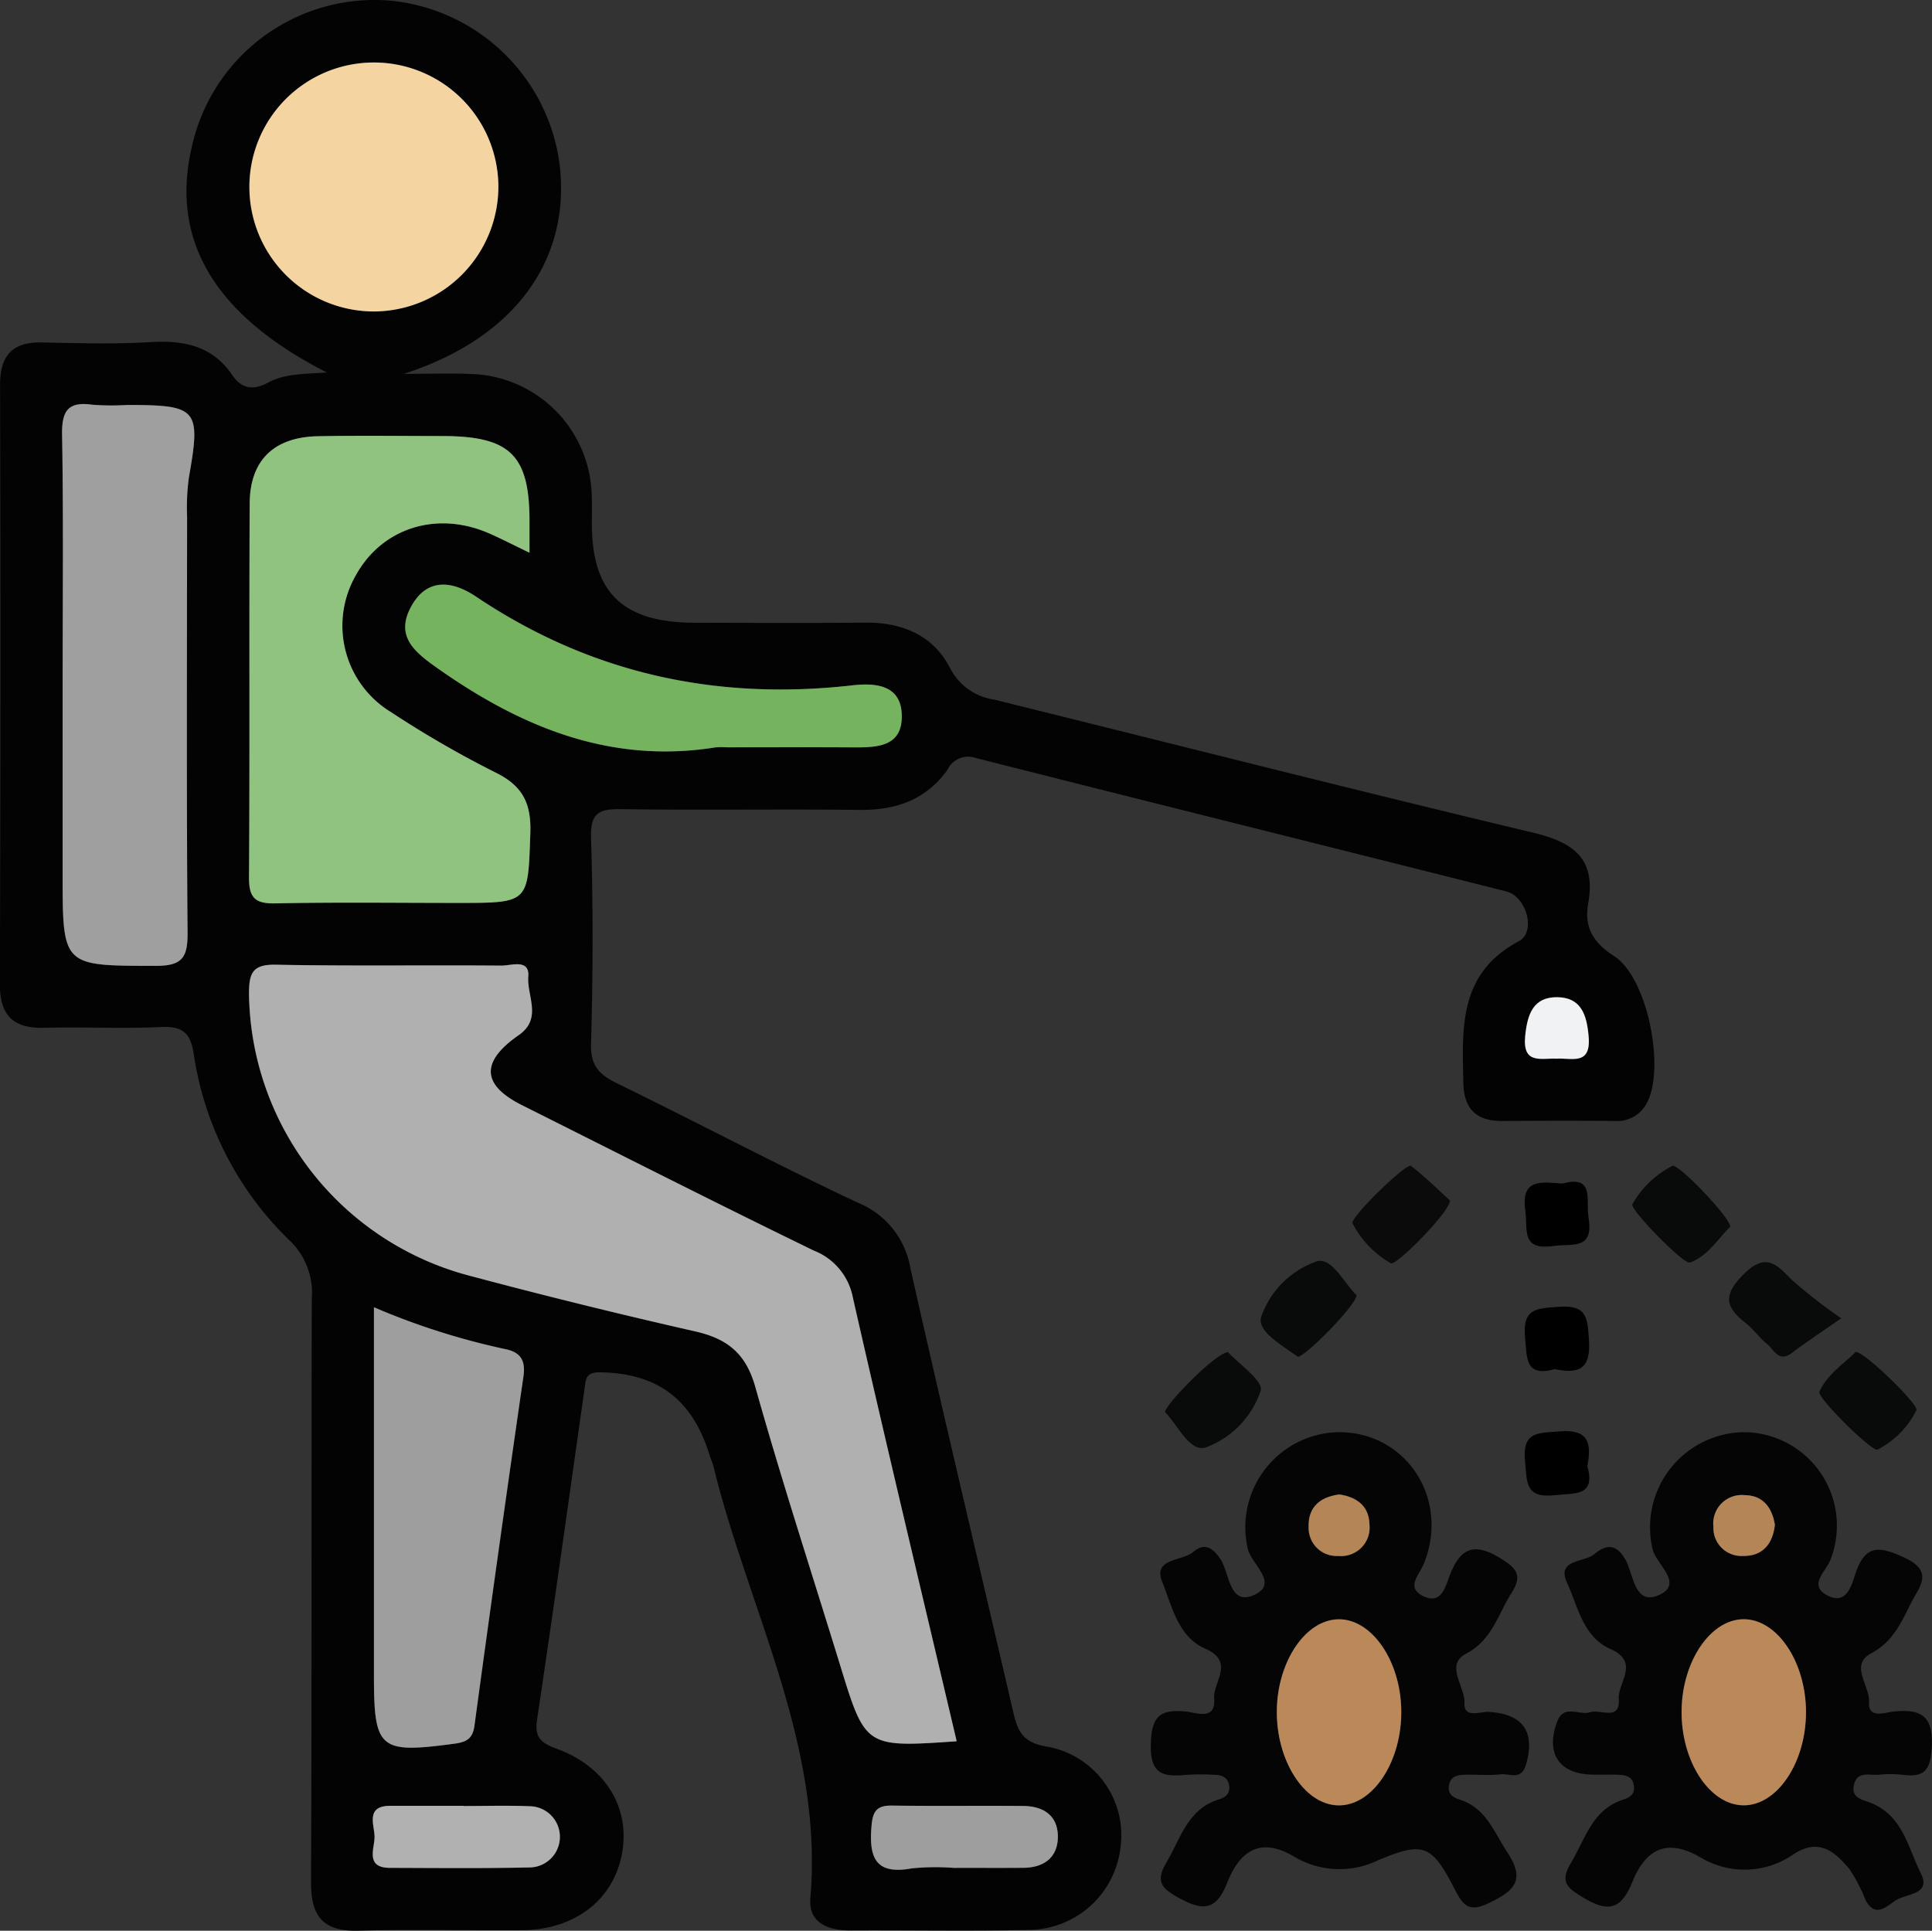 <svg id="Grupo_987298" data-name="Grupo 987298" xmlns="http://www.w3.org/2000/svg" xmlns:xlink="http://www.w3.org/1999/xlink" width="172.01" height="171.919" viewBox="0 0 172.01 171.919">
  <rect x="0" y="0" width="172.01" height="171.919" fill="#333333" stroke="none"/>
  <defs>
    <clipPath id="clip-path">
      <rect id="Rectángulo_346393" data-name="Rectángulo 346393" width="172.01" height="171.919" fill="none"/>
    </clipPath>
  </defs>
  <g id="Grupo_987297" data-name="Grupo 987297" clip-path="url(#clip-path)">
    <path id="Trazado_728656" data-name="Trazado 728656" d="M29.094,33.165c-10.373-5.3-14.2-12.234-11.8-20.957A16.655,16.655,0,0,1,34.852.067,16.831,16.831,0,0,1,49.858,14.924c.864,8.4-4.168,15.233-13.908,18.364,2.322,0,4.145-.064,5.962.012A11.077,11.077,0,0,1,52.673,43.874c.053.922.021,1.847.023,2.771,0,6.127,2.757,8.789,9.139,8.805,5.081.013,10.162.035,15.243-.008,3.272-.028,6.021,1.146,7.5,4.033a5.251,5.251,0,0,0,3.939,2.819c15.984,3.961,31.944,8.022,47.962,11.844,3.614.863,5.627,2.307,4.926,6.278-.371,2.1.36,3.462,2.314,4.727,2.994,1.938,4.553,10.024,2.9,13.078a2.976,2.976,0,0,1-2.861,1.592c-3.349-.031-6.7-.017-10.047,0-2.273.01-3.378-1.082-3.426-3.372-.1-4.9-.444-9.773,4.951-12.639,1.542-.819.676-3.971-1.118-4.424-15.743-3.977-31.5-7.894-47.243-11.885a2.034,2.034,0,0,0-2.526,1.062c-1.895,2.661-4.6,3.6-7.825,3.562-7.043-.084-14.089.038-21.133-.067-1.958-.029-2.842.221-2.769,2.548.191,6.115.174,12.242,0,18.358-.056,2.007.791,2.765,2.391,3.545,7.141,3.482,14.164,7.211,21.354,10.586a7.651,7.651,0,0,1,4.679,5.8c2.952,13.15,6.083,26.259,9.125,39.389.4,1.717.748,2.891,3.067,3.25a8.007,8.007,0,0,1,6.534,8.867,8.284,8.284,0,0,1-8.182,7.45c-5.31.117-10.624.012-15.935.042-2.014.011-3.69-.734-3.507-2.872,1.177-13.755-5.523-25.706-8.632-38.473-.082-.334-.243-.648-.344-.978-1.53-5-4.685-7.308-9.791-7.368-1.265-.015-1.225.68-1.338,1.471-1.4,9.82-2.756,19.645-4.227,29.454-.248,1.655.4,2.1,1.8,2.614,4.38,1.623,6.541,5.328,5.741,9.423-.79,4.041-4.2,6.668-8.846,6.71-4.849.042-9.7-.1-14.549.046-3.158.092-4.284-1.223-4.27-4.326.08-17.322.016-34.644.069-51.966a6.436,6.436,0,0,0-1.967-5.156,28.981,28.981,0,0,1-8.546-16.615c-.274-1.827-.969-2.494-2.874-2.4-3.457.164-6.929-.026-10.391.069-2.759.076-4-1.046-3.994-3.878Q.071,60.962.006,34.287C0,31.686,1.069,30.44,3.72,30.492c3.232.064,6.475.164,9.7-.029,2.961-.177,5.481.33,7.25,2.921.862,1.263,1.871,1.4,3.234.668,1.487-.8,3.231-.743,5.193-.887M85.171,155.049c-3.127-13.284-6.263-26.371-9.24-39.494a5.625,5.625,0,0,0-3.485-4.2c-8.7-4.229-17.317-8.608-25.962-12.938-3.6-1.8-3.735-3.861-.309-6.244,2.136-1.485.714-3.5.855-5.218.132-1.609-1.524-.967-2.4-.975-6.688-.058-13.379.052-20.064-.08-2.094-.042-2.4.746-2.4,2.595a26.309,26.309,0,0,0,19.624,25.094q10,2.675,20.107,4.963c2.872.652,4.513,1.971,5.353,4.962,2.332,8.3,5.014,16.51,7.545,24.758,2.25,7.332,2.243,7.334,10.373,6.776M47.145,49.217c0-1.191,0-1.879,0-2.566.04-6.1-1.658-7.814-7.756-7.819-3.7,0-7.392-.055-11.086.015-3.9.074-6.051,2.128-6.073,5.986-.063,11.086.015,22.173-.061,33.259-.012,1.81.5,2.385,2.332,2.347,5.426-.112,10.855-.04,16.283-.04,6.368,0,6.215-.006,6.432-6.206.094-2.679-.693-4.222-3.107-5.409a90.984,90.984,0,0,1-9.283-5.363,9.01,9.01,0,0,1-3.181-12.134c2.322-4.274,7.226-5.842,11.913-3.79,1.04.456,2.051.98,3.586,1.719M5.577,60.887V77.859c0,8.229,0,8.132,8.294,8.144,2.329,0,2.846-.72,2.828-2.921-.1-12.352-.051-24.705-.042-37.059a20.084,20.084,0,0,1,.152-3.453c1.087-6.163.816-6.509-5.485-6.509a22.625,22.625,0,0,1-3.114-.024c-2.175-.305-2.72.571-2.683,2.686.128,7.387.05,14.777.05,22.165M33.293,116.4v32.761c0,6.616.476,6.994,7.158,6.1,1.084-.145,1.633-.446,1.79-1.594q2.129-15.559,4.362-31.1c.216-1.484-.305-2.175-1.639-2.441A63.128,63.128,0,0,1,33.293,116.4m.051-88.668A11.084,11.084,0,1,0,22.2,16.878a11.133,11.133,0,0,0,11.14,10.855m31.39,38.809c3.695,0,7.389-.017,11.084.007,2.171.014,4.562.022,4.466-2.922-.087-2.675-2.385-2.831-4.408-2.6C63.761,62.4,52.578,59.971,42.4,53.134c-2.18-1.463-4.47-1.711-5.869,1.015-1.308,2.55.416,3.934,2.366,5.311,7.458,5.27,15.429,8.582,24.8,7.089a6.73,6.73,0,0,1,1.038-.007M41.283,160.811V160.8H34.739c-2.224,0-1.4,1.717-1.388,2.75s-.861,2.766,1.362,2.772c4.133.011,8.267.054,12.4-.036a2.725,2.725,0,0,0,.026-5.451c-1.949-.078-3.9-.019-5.853-.019m43.662,5.506c2.063,0,4.126.015,6.188,0,1.724-.016,2.963-.843,3.046-2.589.093-1.947-1.165-2.9-3.052-2.915-3.9-.034-7.794.021-11.69-.035-1.3-.019-1.72.418-1.838,1.753-.242,2.738.23,4.456,3.571,3.837a22.028,22.028,0,0,1,3.776-.046m53.64-72.054c1.324-.09,3.077.656,2.86-1.947-.161-1.935-.653-3.5-2.794-3.523s-2.664,1.51-2.857,3.458c-.255,2.573,1.442,1.944,2.791,2.013" transform="translate(0 0)" fill="#030303"/>
    <path id="Trazado_728657" data-name="Trazado 728657" d="M164.541,183.9c6.021.019,9.864,6.02,7.507,11.747-.406.985-1.636,2.094,0,2.87,1.552.736,1.925-.811,2.291-1.785.9-2.386,2.066-3.118,4.5-1.629,1.508.92,2.033,1.543,1.015,3.142-1.207,1.9-1.7,4.149-4.034,5.382-1.9,1.005-.086,2.89-.144,4.375-.057,1.436,1.39.759,2.159.805,3.065.182,4.166,1.776,3.324,4.689-.42,1.452-1.451.782-2.229.869-1.025.113-2.073.019-3.11.035-.713.01-1.4.085-1.528,1.006-.1.733.389,1.029.953,1.207,2.35.744,3.053,2.88,4.252,4.7,1.648,2.5.6,3.44-1.643,4.517-1.8.865-2.308.2-3.053-1.25-2.053-4-2.794-4.222-6.778-2.578a7.88,7.88,0,0,1-7.342-.209c-3.22-1.991-5.031-.536-6.124,2.228-1.026,2.594-2.256,2.474-4.353,1.321-1.538-.846-2.033-1.473-1.058-3.126,1.269-2.152,1.893-4.77,4.693-5.625.611-.187,1-.553.885-1.249s-.624-.91-1.242-.929a20.118,20.118,0,0,0-2.419-.009c-2.012.182-3.383.156-3.311-2.709.065-2.534.839-3.142,3.149-2.92.872.084,2.655.861,2.494-1.178-.116-1.457,1.892-3.238-.8-4.423-2.426-1.066-2.957-3.786-3.824-5.943-.858-2.134,1.769-1.821,2.763-2.666.966-.821,1.693-.453,2.431.66.82,1.238.754,4.2,3.014,3.157,2.2-1.011-.248-2.717-.583-4.061a8.466,8.466,0,0,1,8.142-10.422m5.51,24.653c-.1-4.367-2.645-8.02-5.569-7.995s-5.428,3.7-5.505,8.054c-.08,4.475,2.4,8.394,5.394,8.512,3.117.123,5.787-3.906,5.681-8.572m-5.507-19.11c-1.686.213-2.791,1.1-2.737,2.881a2.493,2.493,0,0,0,2.646,2.593,2.537,2.537,0,0,0,2.767-2.817c-.034-1.593-1.093-2.425-2.675-2.657" transform="translate(-45.295 -56.376)" fill="#050505"/>
    <path id="Trazado_728658" data-name="Trazado 728658" d="M216.357,183.9a8.325,8.325,0,0,1,7.724,11.392c-.379,1.007-2.05,2.266-.195,3.179,1.669.822,2.1-.983,2.444-2.008.875-2.592,2.137-2.417,4.334-1.4,2.692,1.248,1.34,2.6.6,4.055-.871,1.721-1.585,3.433-3.544,4.475s-.1,2.881-.192,4.362,1.4.912,2.118.831c2.56-.288,3.646.4,3.464,3.275-.13,2.06-.776,2.591-2.614,2.344a9.633,9.633,0,0,0-2.073,0c-.845.071-1.982-.379-2.252.957-.234,1.159.87,1.288,1.51,1.543,2.866,1.141,3.318,4.007,4.464,6.288.928,1.848-1.214,1.8-2.142,2.339-.84.49-1.9,1.756-2.805-.012a14.037,14.037,0,0,0-1.433-2.74c-1.288-1.52-2.673-2.77-4.942-1.309a7.608,7.608,0,0,1-8.231.334c-3.2-1.891-5.021-.62-6.151,2.177-1,2.485-2.191,2.661-4.328,1.375-1.389-.836-2.177-1.352-1.125-3.1,1.288-2.141,1.888-4.764,4.675-5.645.576-.182,1.037-.5.931-1.221-.135-.92-.838-.972-1.545-.99-.691-.017-1.384,0-2.075-.007-3.012-.015-4.282-1.876-3.211-4.722.6-1.6,1.98-.512,2.951-.836.908-.3,2.674.827,2.535-1.19-.1-1.46,1.923-3.256-.753-4.442-2.441-1.082-2.891-3.8-3.865-5.923-.944-2.066,1.519-1.761,2.428-2.512.935-.772,1.861-1.074,2.747.421.759,1.281.793,4.184,3,3.22,2.28-1-.2-2.715-.535-4.042a8.466,8.466,0,0,1,8.081-10.466m5.557,24.936c0-4.522-2.609-8.355-5.631-8.278-2.908.074-5.387,3.77-5.443,8.117-.058,4.491,2.455,8.382,5.455,8.45,3.022.068,5.62-3.765,5.618-8.289m-2.767-16.69c-.255-1.575-1.092-2.627-2.69-2.641a2.537,2.537,0,0,0-2.784,2.8,2.5,2.5,0,0,0,2.625,2.614c1.775.033,2.656-1.082,2.849-2.772" transform="translate(-61.124 -56.376)" fill="#050505"/>
    <path id="Trazado_728659" data-name="Trazado 728659" d="M182.327,152.792c-.044,1.054-4.848,5.861-5.258,5.583a8.682,8.682,0,0,1-3.419-3.557c-.227-.53,4.807-5.417,5.2-5.118,1.306,1,2.474,2.177,3.48,3.092" transform="translate(-53.23 -45.887)" fill="#0b0b0b"/>
    <path id="Trazado_728660" data-name="Trazado 728660" d="M218.289,155.131c-1.088,1.038-1.944,2.57-3.581,3.182-.551.206-5.408-4.782-5.124-5.2a8.544,8.544,0,0,1,3.558-3.41c.537-.225,5.187,4.63,5.147,5.429" transform="translate(-64.245 -45.889)" fill="#090a0a"/>
    <path id="Trazado_728661" data-name="Trazado 728661" d="M170.392,164.953c.019.874-4.846,5.775-5.26,5.468-1.338-.994-3.648-2.245-3.222-3.557a8.033,8.033,0,0,1,4.951-4.921c1.333-.4,2.447,1.985,3.53,3.01" transform="translate(-49.618 -49.63)" fill="#090a0a"/>
    <path id="Trazado_728662" data-name="Trazado 728662" d="M231.984,167.066c-2,1.4-3.226,2.19-4.381,3.074-1.179.9-1.6-.27-2.211-.771-.7-.573-1.243-1.347-1.952-1.909-1.714-1.359-2.027-2.4-.225-4.233,1.893-1.929,2.84-1.183,4.252.31a44.384,44.384,0,0,0,4.518,3.529" transform="translate(-68.055 -49.683)" fill="#090a0a"/>
    <path id="Trazado_728663" data-name="Trazado 728663" d="M155.191,173.619c.91,1.012,3.149,2.552,2.913,3.424a8.149,8.149,0,0,1-4.822,5.041c-1.439.558-2.522-1.9-3.672-3.094-.338-.349,4.427-5.3,5.581-5.371" transform="translate(-45.858 -53.223)" fill="#090a0a"/>
    <path id="Trazado_728664" data-name="Trazado 728664" d="M236.817,173.589c.8-.016,5.647,4.715,5.413,5.2a7.945,7.945,0,0,1-3.46,3.5c-.467.251-5.408-4.647-5.181-5.15.705-1.571,2.175-2.476,3.229-3.541" transform="translate(-71.605 -53.214)" fill="#090a0a"/>
    <path id="Trazado_728665" data-name="Trazado 728665" d="M199.094,151.908c2.926-.793,2.085,1.435,2.347,3.046.473,2.917-1.454,2.264-3.125,2.508-2.922.427-2.274-1.465-2.507-3.139-.4-2.881,1.383-2.561,3.286-2.415" transform="translate(-60.008 -46.517)"/>
    <path id="Trazado_728666" data-name="Trazado 728666" d="M198.448,173.339c-2.668.729-2.478-.962-2.657-2.848-.243-2.58,1.04-2.551,2.991-2.7,2.58-.2,2.565,1.047,2.7,3,.172,2.53-.908,3-3.033,2.551" transform="translate(-60.011 -51.429)"/>
    <path id="Trazado_728667" data-name="Trazado 728667" d="M201.335,186.864c.746,2.735-1.073,2.4-2.891,2.6-2.662.3-2.476-1.147-2.659-3.023-.261-2.666,1.152-2.492,3.032-2.655,2.609-.226,2.917,1.011,2.518,3.078" transform="translate(-60.008 -56.332)"/>
    <path id="Trazado_728668" data-name="Trazado 728668" d="M94.972,193.005c-8.13.559-8.123.557-10.373-6.775-2.532-8.249-5.213-16.455-7.545-24.759-.84-2.991-2.48-4.31-5.353-4.962q-10.1-2.292-20.107-4.962A26.31,26.31,0,0,1,31.97,126.452c0-1.849.306-2.636,2.4-2.595,6.686.132,13.377.023,20.065.08.871.008,2.528-.634,2.4.975-.141,1.722,1.281,3.732-.854,5.218-3.426,2.383-3.29,4.441.309,6.244,8.645,4.331,17.267,8.71,25.962,12.938a5.625,5.625,0,0,1,3.485,4.2c2.978,13.123,6.113,26.21,9.24,39.493" transform="translate(-9.8 -37.957)" fill="#b0b0b0"/>
    <path id="Trazado_728669" data-name="Trazado 728669" d="M56.945,66.373c-1.535-.739-2.546-1.263-3.586-1.719-4.686-2.053-9.591-.484-11.913,3.79a9.01,9.01,0,0,0,3.181,12.133,90.984,90.984,0,0,0,9.283,5.363c2.414,1.187,3.2,2.731,3.107,5.41-.217,6.2-.064,6.206-6.432,6.206-5.428,0-10.857-.072-16.283.039-1.834.037-2.344-.537-2.332-2.347.076-11.086,0-22.173.061-33.259C32.052,58.131,34.2,56.077,38.1,56c3.694-.071,7.391-.019,11.086-.016,6.1.006,7.8,1.72,7.756,7.819,0,.688,0,1.376,0,2.566" transform="translate(-9.8 -17.157)" fill="#91c380"/>
    <path id="Trazado_728670" data-name="Trazado 728670" d="M8.02,76.793c0-7.389.078-14.779-.049-22.165-.037-2.115.508-2.991,2.682-2.686a22.745,22.745,0,0,0,3.114.024c6.3,0,6.571.347,5.484,6.509a20.089,20.089,0,0,0-.151,3.453c-.01,12.353-.058,24.707.042,37.059.017,2.2-.5,2.924-2.829,2.92-8.294-.011-8.294.086-8.294-8.143V76.793" transform="translate(-2.443 -15.905)" fill="#9f9f9f"/>
    <path id="Trazado_728671" data-name="Trazado 728671" d="M48.011,167.86a63.13,63.13,0,0,0,11.671,3.722c1.334.266,1.855.957,1.639,2.441q-2.261,15.541-4.362,31.105c-.157,1.148-.707,1.449-1.79,1.594-6.682.894-7.158.516-7.158-6.1Z" transform="translate(-14.718 -51.458)" fill="#9e9e9e"/>
    <path id="Trazado_728672" data-name="Trazado 728672" d="M43.159,30.194A11.084,11.084,0,1,1,54.185,18.878,11.131,11.131,0,0,1,43.159,30.194" transform="translate(-9.815 -2.461)" fill="#f4d5a1"/>
    <path id="Trazado_728673" data-name="Trazado 728673" d="M80.68,89.556a6.644,6.644,0,0,0-1.038.007c-9.373,1.493-17.343-1.819-24.8-7.089-1.949-1.378-3.673-2.761-2.365-5.311,1.4-2.726,3.689-2.479,5.869-1.015,10.181,6.836,21.364,9.265,33.478,7.891,2.023-.229,4.321-.073,4.408,2.6.1,2.944-2.295,2.935-4.466,2.921-3.695-.024-7.389-.006-11.084-.006" transform="translate(-15.946 -23.013)" fill="#75b35f"/>
    <path id="Trazado_728674" data-name="Trazado 728674" d="M55.956,231.892c1.951,0,3.906-.06,5.853.019a2.725,2.725,0,0,1-.026,5.451c-4.131.09-8.265.046-12.4.036-2.223-.006-1.354-1.743-1.362-2.772s-.836-2.75,1.388-2.75h6.543v.016" transform="translate(-14.673 -71.08)" fill="#b1b1b1"/>
    <path id="Trazado_728675" data-name="Trazado 728675" d="M119.225,237.395a21.542,21.542,0,0,0-3.775.041c-3.341.619-3.813-1.1-3.571-3.837.118-1.335.54-1.772,1.838-1.753,3.9.056,7.793,0,11.689.035,1.887.017,3.145.968,3.053,2.915-.083,1.747-1.322,2.573-3.046,2.589-2.063.019-4.126,0-6.189.009" transform="translate(-34.28 -71.073)" fill="#9e9e9e"/>
    <path id="Trazado_728676" data-name="Trazado 728676" d="M198.6,133.521c-1.349-.073-3.046.556-2.791-2.017.193-1.947.719-3.48,2.857-3.458s2.633,1.588,2.794,3.523c.217,2.6-1.535,1.857-2.86,1.951" transform="translate(-60.019 -39.253)" fill="#f0f2f3"/>
    <path id="Trazado_728677" data-name="Trazado 728677" d="M175.01,215.922c.107,4.666-2.564,8.694-5.681,8.572-2.989-.118-5.473-4.037-5.394-8.512.078-4.358,2.587-8.029,5.505-8.054s5.469,3.629,5.569,7.995" transform="translate(-50.254 -63.74)" fill="#bb8959"/>
    <path id="Trazado_728678" data-name="Trazado 728678" d="M170.755,191.9c1.582.232,2.641,1.064,2.675,2.657a2.537,2.537,0,0,1-2.767,2.817,2.493,2.493,0,0,1-2.645-2.593c-.054-1.776,1.051-2.668,2.737-2.881" transform="translate(-51.506 -58.827)" fill="#b48556"/>
    <path id="Trazado_728679" data-name="Trazado 728679" d="M226.975,216.2c0,4.524-2.6,8.357-5.618,8.289-3-.067-5.514-3.959-5.456-8.449.056-4.347,2.535-8.043,5.444-8.118,3.022-.077,5.629,3.756,5.631,8.278" transform="translate(-66.184 -63.74)" fill="#bb8959"/>
    <path id="Trazado_728680" data-name="Trazado 728680" d="M225.46,194.629c-.193,1.69-1.074,2.8-2.849,2.772a2.5,2.5,0,0,1-2.625-2.614,2.537,2.537,0,0,1,2.784-2.8c1.6.014,2.435,1.066,2.69,2.641" transform="translate(-67.437 -58.854)" fill="#b48556"/>
  </g>
</svg>

